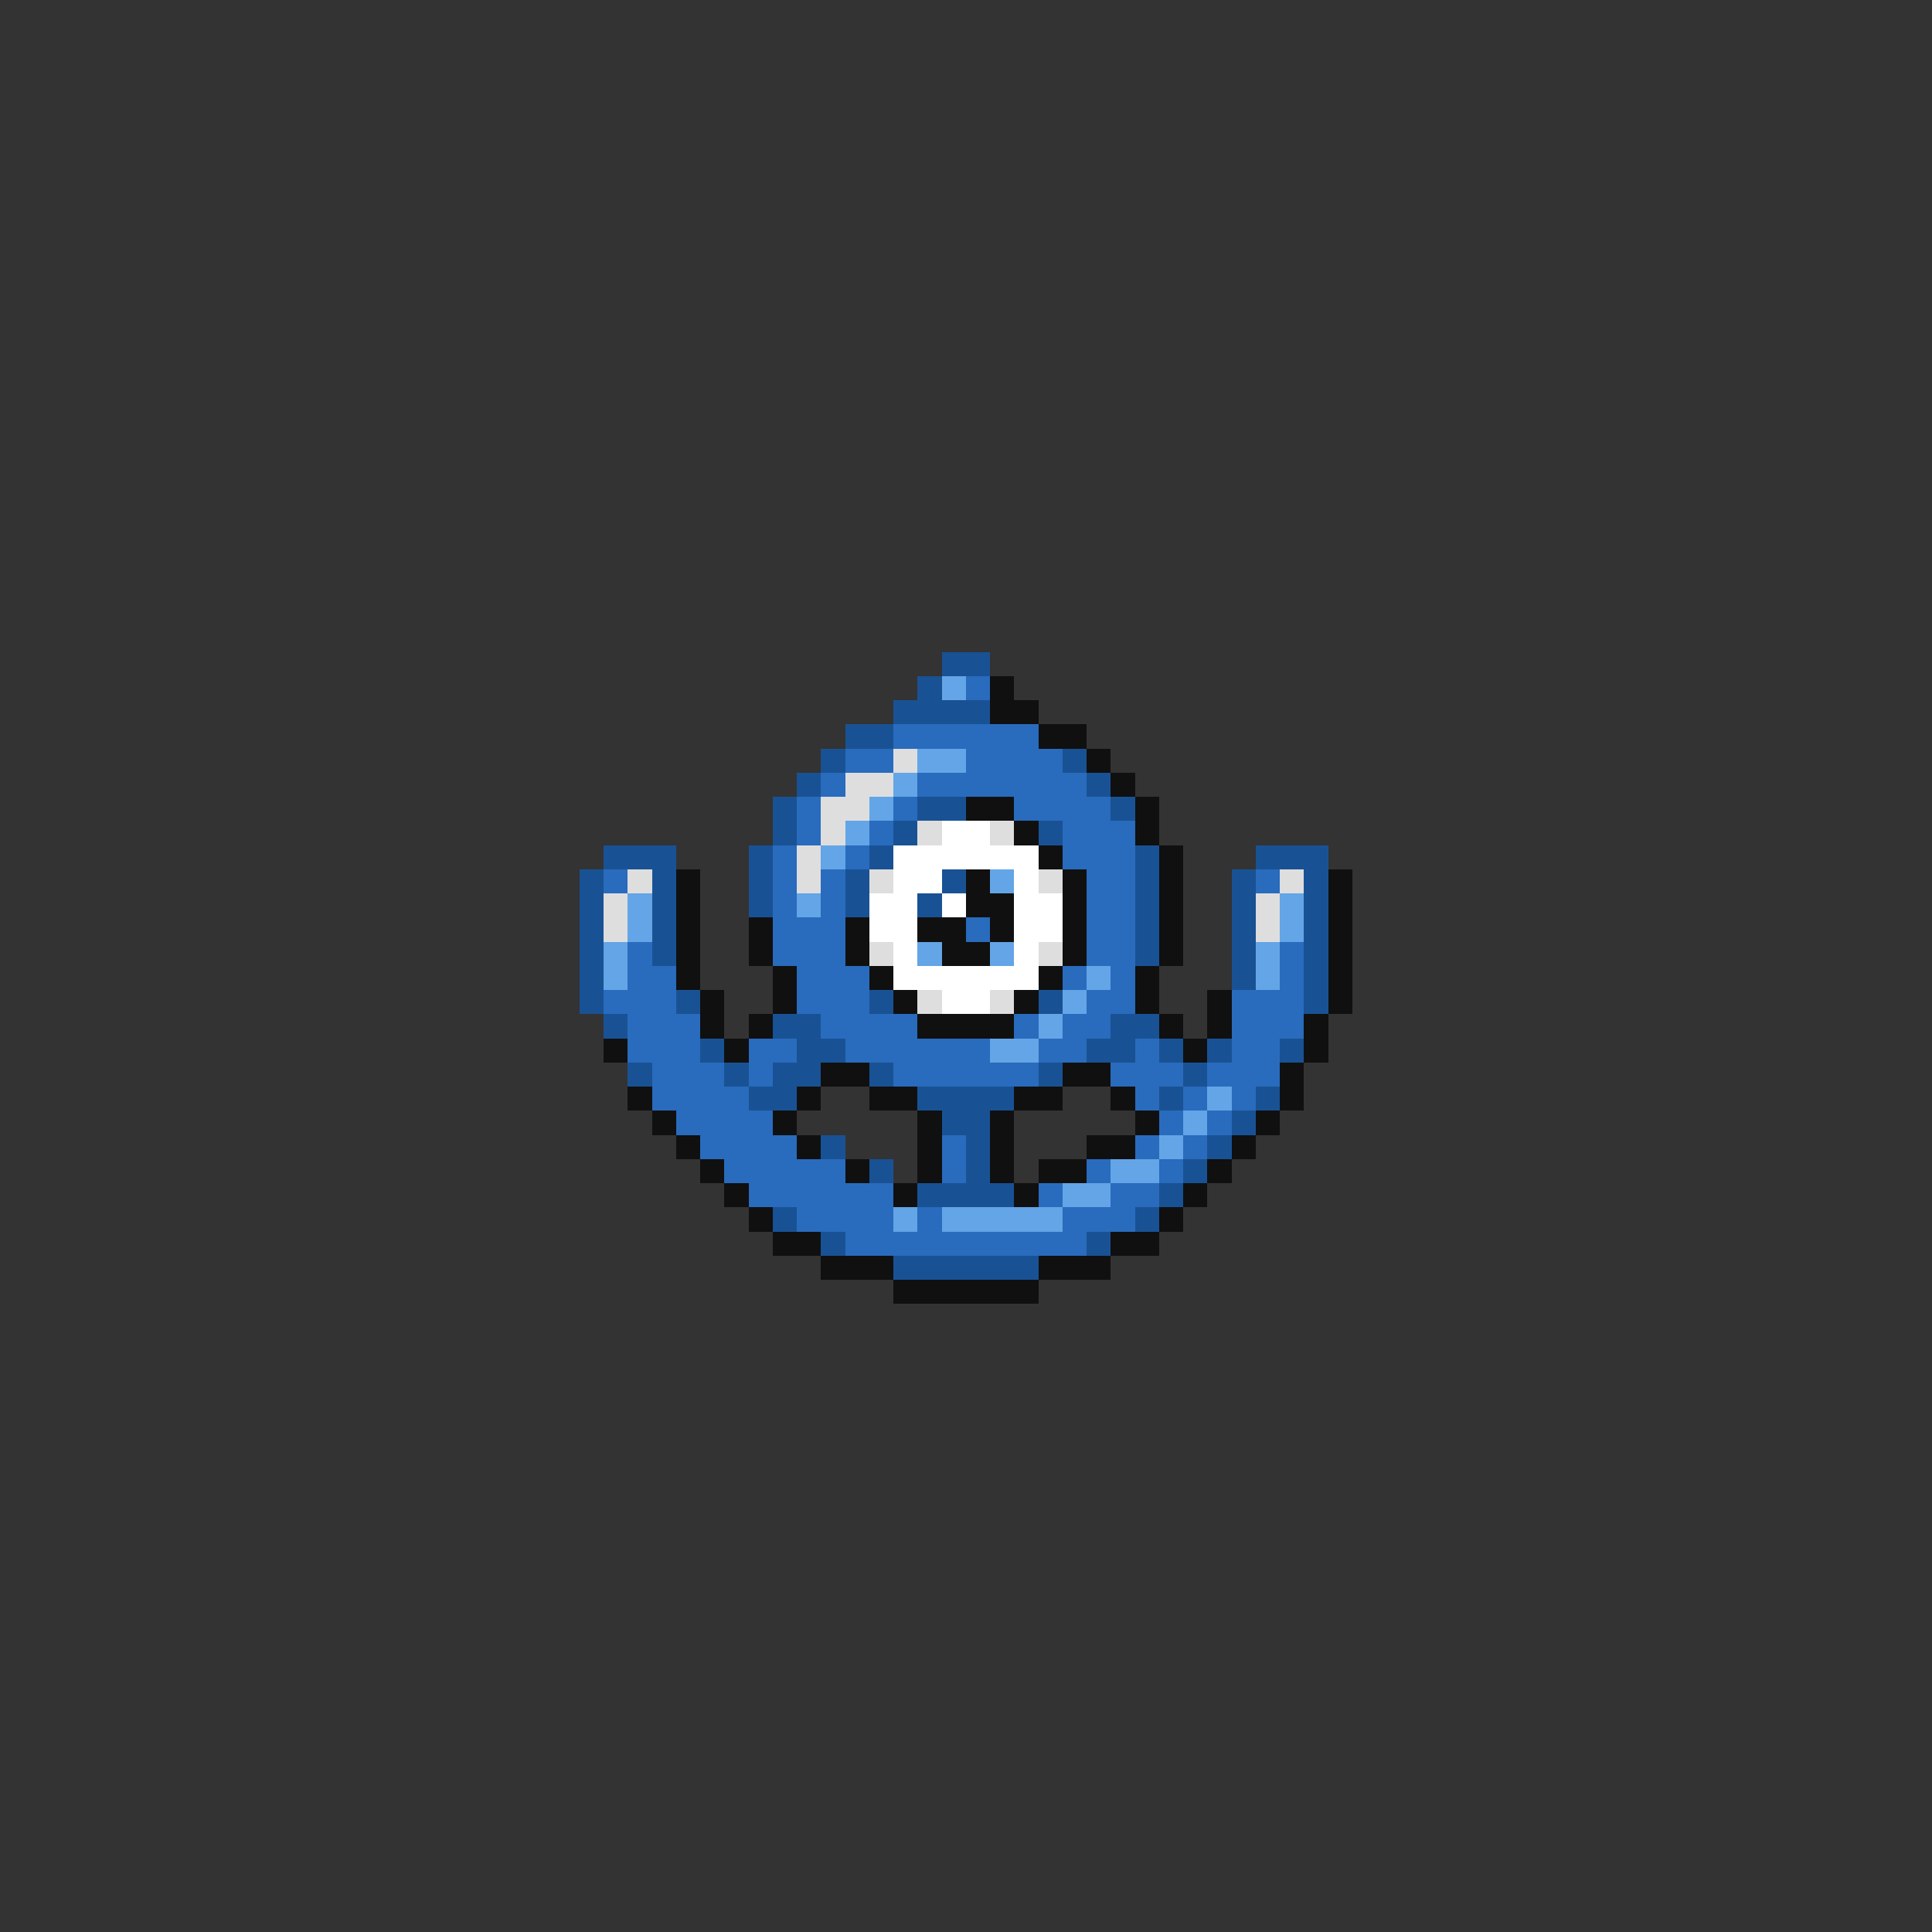 <svg xmlns="http://www.w3.org/2000/svg" viewBox="0 -0.5 80 80" shape-rendering="crispEdges">
<rect x="0" y="-0.5" width="80" height="80" fill="#333333" stroke="none"/>
<path stroke="#195294" d="M39 27h2M38 28h1M37 29h4M35 30h2M34 31h1M44 31h1M33 32h1M45 32h1M32 33h1M38 33h2M46 33h1M32 34h1M37 34h1M43 34h1M25 35h3M31 35h1M36 35h1M47 35h1M52 35h3M24 36h1M27 36h1M31 36h1M35 36h1M39 36h1M47 36h1M51 36h1M54 36h1M24 37h1M27 37h1M31 37h1M35 37h1M38 37h1M47 37h1M51 37h1M54 37h1M24 38h1M27 38h1M47 38h1M51 38h1M54 38h1M24 39h1M27 39h1M47 39h1M51 39h1M54 39h1M24 40h1M51 40h1M54 40h1M24 41h1M28 41h1M36 41h1M43 41h1M54 41h1M25 42h1M32 42h2M46 42h2M29 43h1M33 43h2M45 43h2M48 43h1M50 43h1M53 43h1M26 44h1M30 44h1M32 44h2M36 44h1M43 44h1M49 44h1M31 45h2M38 45h4M48 45h1M52 45h1M39 46h2M51 46h1M34 47h1M40 47h1M50 47h1M36 48h1M40 48h1M49 48h1M38 49h4M48 49h1M32 50h1M47 50h1M34 51h1M45 51h1M37 52h6" />
<path stroke="#63a5e6" d="M39 28h1M38 31h2M37 32h1M36 33h1M35 34h1M34 35h1M41 36h1M26 37h1M33 37h1M53 37h1M26 38h1M53 38h1M25 39h1M38 39h1M41 39h1M52 39h1M25 40h1M45 40h1M52 40h1M44 41h1M43 42h1M41 43h2M50 45h1M49 46h1M48 47h1M46 48h2M44 49h2M37 50h1M39 50h5" />
<path stroke="#296bbd" d="M40 28h1M37 30h6M35 31h2M40 31h4M34 32h1M38 32h7M33 33h1M37 33h1M42 33h4M33 34h1M36 34h1M44 34h3M32 35h1M35 35h1M44 35h3M25 36h1M32 36h1M34 36h1M45 36h2M52 36h1M32 37h1M34 37h1M45 37h2M32 38h3M40 38h1M45 38h2M26 39h1M32 39h3M45 39h2M53 39h1M26 40h2M33 40h3M44 40h1M46 40h1M53 40h1M25 41h3M33 41h3M45 41h2M51 41h3M26 42h3M34 42h4M42 42h1M44 42h2M51 42h3M26 43h3M31 43h2M35 43h6M43 43h2M47 43h1M51 43h2M27 44h3M31 44h1M37 44h6M46 44h3M50 44h3M27 45h4M47 45h1M49 45h1M51 45h1M28 46h4M48 46h1M50 46h1M29 47h4M39 47h1M47 47h1M49 47h1M30 48h5M39 48h1M45 48h1M48 48h1M31 49h6M43 49h1M46 49h2M33 50h4M38 50h1M44 50h3M35 51h10" />
<path stroke="#101010" d="M41 28h1M41 29h2M43 30h2M45 31h1M46 32h1M40 33h2M47 33h1M42 34h1M47 34h1M43 35h1M48 35h1M28 36h1M40 36h1M44 36h1M48 36h1M55 36h1M28 37h1M40 37h2M44 37h1M48 37h1M55 37h1M28 38h1M31 38h1M35 38h1M38 38h2M41 38h1M44 38h1M48 38h1M55 38h1M28 39h1M31 39h1M35 39h1M39 39h2M44 39h1M48 39h1M55 39h1M28 40h1M32 40h1M36 40h1M43 40h1M47 40h1M55 40h1M29 41h1M32 41h1M37 41h1M42 41h1M47 41h1M50 41h1M55 41h1M29 42h1M31 42h1M38 42h4M48 42h1M50 42h1M54 42h1M25 43h1M30 43h1M49 43h1M54 43h1M34 44h2M44 44h2M53 44h1M26 45h1M33 45h1M36 45h2M42 45h2M46 45h1M53 45h1M27 46h1M32 46h1M38 46h1M41 46h1M47 46h1M52 46h1M28 47h1M33 47h1M38 47h1M41 47h1M45 47h2M51 47h1M29 48h1M35 48h1M38 48h1M41 48h1M43 48h2M50 48h1M30 49h1M37 49h1M42 49h1M49 49h1M31 50h1M48 50h1M32 51h2M46 51h2M34 52h3M43 52h3M37 53h6" />
<path stroke="#dedede" d="M37 31h1M35 32h2M34 33h2M34 34h1M38 34h1M41 34h1M33 35h1M26 36h1M33 36h1M36 36h1M43 36h1M53 36h1M25 37h1M52 37h1M25 38h1M52 38h1M36 39h1M43 39h1M38 41h1M41 41h1" />
<path stroke="#ffffff" d="M39 34h2M37 35h6M37 36h2M42 36h1M36 37h2M39 37h1M42 37h2M36 38h2M42 38h2M37 39h1M42 39h1M37 40h6M39 41h2" />
</svg>